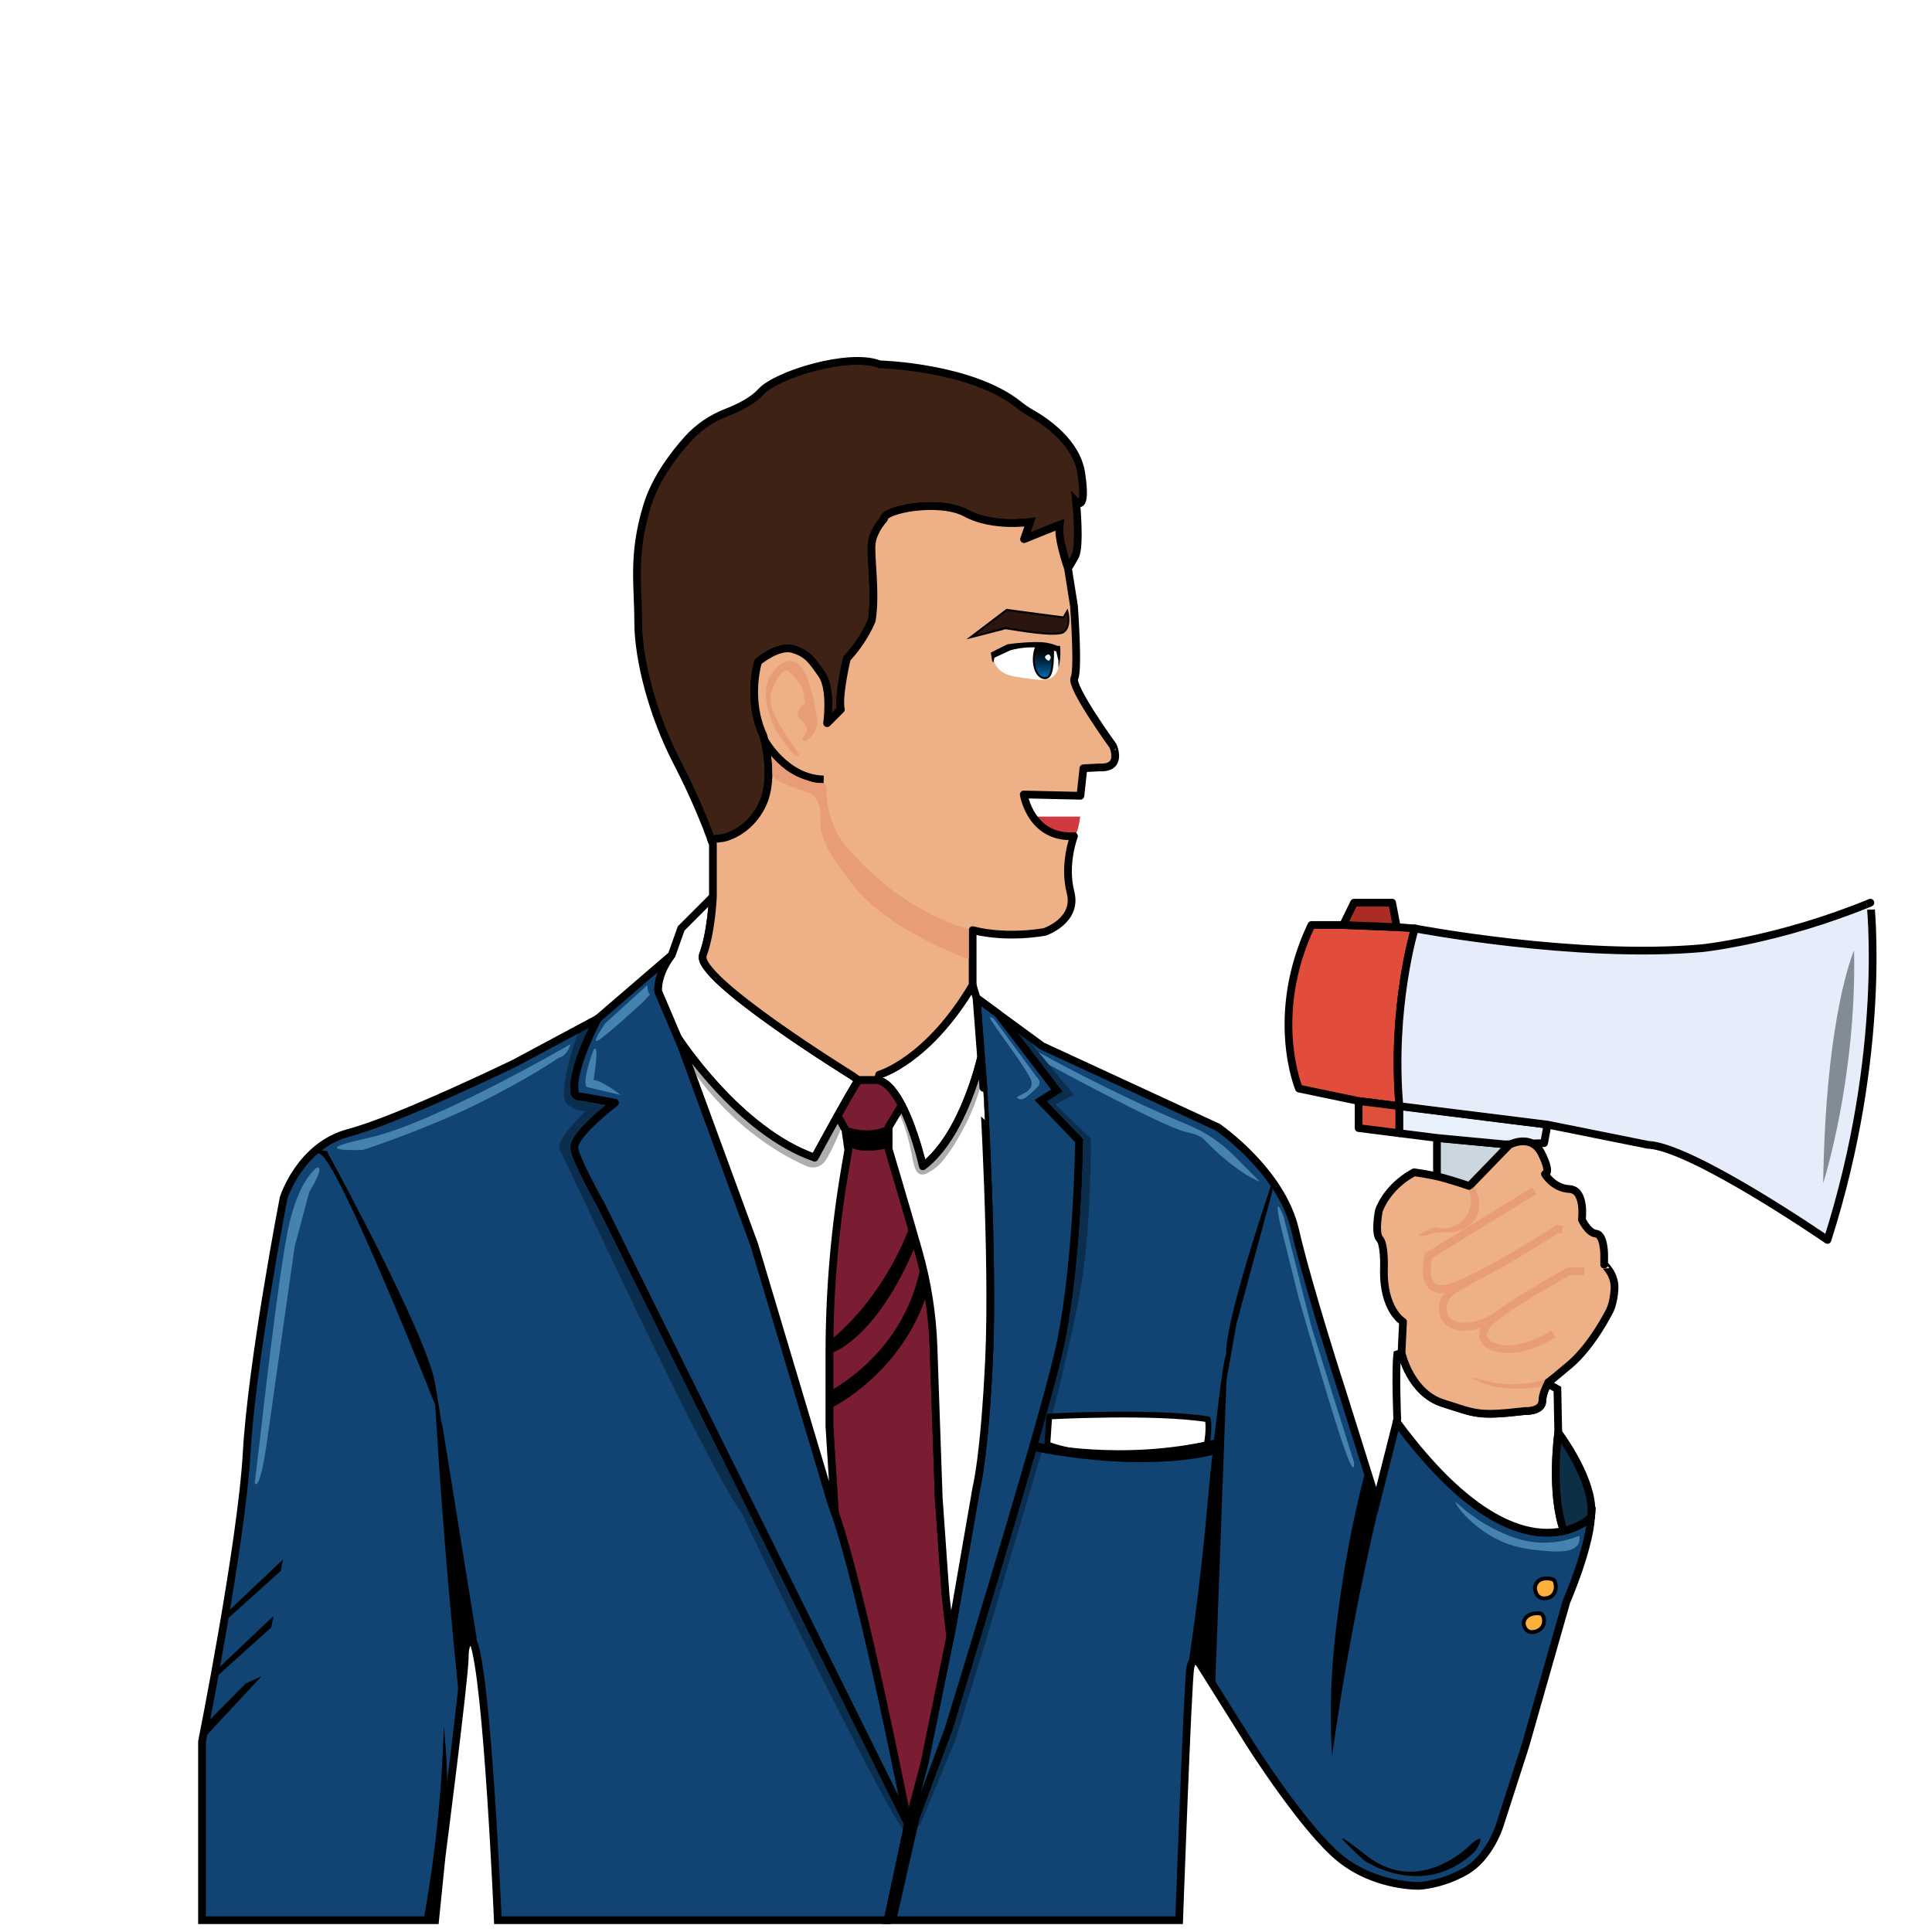 <?xml version="1.0" encoding="utf-8"?>
<!-- Generator: Adobe Illustrator 27.2.0, SVG Export Plug-In . SVG Version: 6.00 Build 0)  -->
<svg version="1.1" xmlns="http://www.w3.org/2000/svg" xmlns:xlink="http://www.w3.org/1999/xlink" x="0px" y="0px"
	 viewBox="0 0 1000 1000" style="enable-background:new 0 0 1000 1000;" xml:space="preserve">
<style type="text/css">
	.st0{fill:#FFFFFF;}
	.st1{fill:#E24C3A;stroke:#000000;stroke-width:4;stroke-linecap:round;stroke-linejoin:round;stroke-miterlimit:10;}
	.st2{fill:#AB2C25;stroke:#000000;stroke-width:4;stroke-linecap:round;stroke-linejoin:round;stroke-miterlimit:10;}
	.st3{fill:#DE503A;stroke:#000000;stroke-width:4;stroke-linecap:round;stroke-linejoin:round;stroke-miterlimit:10;}
	.st4{fill:#CAD7DE;stroke:#000000;stroke-width:4;stroke-linecap:round;stroke-linejoin:round;stroke-miterlimit:10;}
	.st5{fill:#E8F0FB;stroke:#000000;stroke-width:4;stroke-linecap:round;stroke-linejoin:round;stroke-miterlimit:10;}
	.st6{fill:#E7ECFA;stroke:#000000;stroke-width:4;stroke-linecap:round;stroke-linejoin:round;stroke-miterlimit:10;}
	.st7{fill:#828C94;}
	.st8{fill:#D0393F;}
	.st9{fill:#114472;stroke:#000000;stroke-width:4;stroke-miterlimit:10;}
	.st10{fill:#114472;stroke:#000000;stroke-width:4;stroke-linecap:round;stroke-linejoin:round;stroke-miterlimit:10;}
	.st11{fill:#3F2216;stroke:#000000;stroke-width:4;stroke-miterlimit:10;}
	.st12{fill:#FFFFFF;stroke:#000000;stroke-width:4;stroke-miterlimit:10;}
	.st13{fill:#EDB087;stroke:#000000;stroke-width:4;stroke-linecap:round;stroke-linejoin:round;stroke-miterlimit:10;}
	.st14{fill:#0C2E47;stroke:#000000;stroke-width:4;stroke-miterlimit:10;}
	.st15{fill:#7A1D32;stroke:#000000;stroke-width:4;stroke-linecap:round;stroke-linejoin:round;stroke-miterlimit:10;}
	.st16{fill:#FFFFFF;stroke:#000000;stroke-width:4;stroke-linecap:round;stroke-linejoin:round;stroke-miterlimit:10;}
	.st17{fill:none;stroke:#000000;stroke-width:4;stroke-linecap:round;stroke-linejoin:round;stroke-miterlimit:10;}
	.st18{fill:none;stroke:#000000;stroke-width:4;stroke-miterlimit:10;}
	.st19{opacity:0.32;}
	.st20{fill:none;stroke:#E89C78;stroke-width:4;stroke-miterlimit:10;}
	.st21{fill:#E89C78;}
	.st22{fill:#FFFFFF;stroke:#000000;stroke-width:3;stroke-linecap:round;stroke-linejoin:round;stroke-miterlimit:10;}
	.st23{fill:#FBB03B;stroke:#000000;stroke-width:2;stroke-miterlimit:10;}
	.st24{fill:#4682AF;}
	.st25{fill:#2A150F;stroke:#000000;stroke-miterlimit:10;}
	.st26{fill:url(#SVGID_1_);stroke:#000000;stroke-miterlimit:10;}
	.st27{fill:#F6D2BA;}
	.st28{fill:#EDB087;}
	.st29{fill:#7A1D32;}
	.st30{fill:#FBB03B;}
	.st31{fill:#3F2216;}
	.st32{fill:#2D1708;}
	.st33{fill:#114472;}
	.st34{fill:#F4DBCA;}
	.st35{fill:#F0C0A5;}
	.st36{fill:#E7B28C;}
	.st37{fill:#BDA895;}
	.st38{fill:#F2D14E;}
	.st39{fill:#45B7BD;}
	.st40{fill:#C6434A;}
	.st41{fill:#EB8080;}
	.st42{fill:#77373A;}
	.st43{fill:#7F6B97;}
	.st44{fill:#404E75;}
	.st45{fill:#F2A26E;}
</style>
<g id="BG">
	<rect class="st0" width="1000" height="1000"/>
</g>
<g id="Громофон">
	<path class="st1" d="M724.33,572.53l-21.11-2.64l-30.89-6.45c0,0-15.77-37.77,6.45-84.66h16.44l27.78,1.11l9.33,0.67
		C732.33,480.56,719.89,521.17,724.33,572.53z"/>
	<polygon class="st2" points="723,479.89 695.22,478.78 700.85,467.22 720.56,467.22 	"/>
	<polygon class="st3" points="724.33,572.53 724.33,586.55 703.22,583.89 703.22,569.89 	"/>
	<polygon class="st4" points="779,592.33 773.52,647 739.44,644.56 743.77,608.87 743.77,589 	"/>
	<polygon class="st5" points="801,582.11 799.22,591.67 779,592.33 743.77,589 724.33,586.55 724.33,572.53 	"/>
	<path class="st6" d="M945.89,641.79c0,0-70.22-48.35-92.89-49.23l-52-10.45l-76.67-9.58c-4.44-51.36,8-91.97,8-91.97
		s83.78,16,148.67,10.22c0,0,39.56-4,87.11-23.56C968.11,467.22,977,544.35,945.89,641.79z"/>
	<path class="st7" d="M959.67,491.96c0,0-14.67,32.44-16,120.44C943.67,612.41,961,558.63,959.67,491.96z"/>
	<path class="st8" d="M535.72,422.67h23.39c0,0-1,8.78-3.22,10.11S535.14,433.56,535.72,422.67z"/>
</g>
<g id="Персонаж">
	<path class="st9" d="M470.12,944.26l-10.68,49.63H257.67c0,0-5.34-125.78-12.67-144c0,0-4.44-2.67-4.44,7.78
		c0,10.44-12,103.33-12,103.33l-3.34,32.89H104.56v-92.45c0,0,20.44-102.22,23.11-149.33c2.66-47.11,19.11-132,19.11-132
		s8.44-27.11,33.78-33.78c25.33-6.66,85.77-36,85.77-36l43.11-23.11c0,0-13.55,25.56-12,36.89c0,0-0.66,3.11,2,3.33
		c2.67,0.23,18.89,3.34,18.89,3.34s-22.25,16.89-21.01,23.78c1.24,6.88,13.68,28.88,13.68,28.88l159.11,320.8L470.12,944.26z"/>
	<path class="st9" d="M823.59,785.23c-1.37,17.79-12.81,43.77-12.81,43.77l-21.34,74.89l-13.33,41.33c0,0-5.11,16.22-17.55,23.34
		c-12.45,7.11-24,7.55-24,7.55s-22.23,0.67-40.67-14C675.44,947.44,647.22,903,647.22,903L621,861.22c0,0-3.56-4.89-4.89,2
		c-1.33,6.89-5.78,130.67-5.78,130.67H459.44l10.68-49.63l3.03-1.48l17.78-47.71c0,0,46.22-149.92,56.59-193.48
		c10.37-43.55,10.96-111.25,10.96-111.25l-19.85-20.6l8.3-5.33l-30.35-39.69l22.86,16.72l90.89,42c0,0,32.89,22.45,40,53.12
		c7.11,30.66,24.89,85.33,24.89,85.33l16.45,52.44l0.89,2.52l10.34-40.93c40.65,55.29,70.33,60.19,86.54,56.43
		C818.72,790.21,823.59,785.23,823.59,785.23z"/>
	<path class="st9" d="M558.48,590.34c0,0-0.59,67.7-10.96,111.25c-10.37,43.56-56.59,193.48-56.59,193.48l-17.78,47.71l-3.03,1.48
		l8.44-31.93l13.29-65.25l1.15-5.64l12.44-71.7c0,0,4.15-15.7,6.52-66.67c2.37-50.96-2.96-140-2.96-140l-1.2-15.69l-2.36-30.82
		l11.12,8.13l0.02,0.03l30.35,39.69l-8.3,5.33L558.48,590.34z"/>
	<path class="st10" d="M470.11,944.24L311,623.44c0,0-12.44-22-13.68-28.88c-1.24-6.89,21.01-23.78,21.01-23.78
		s-16.22-3.11-18.89-3.34c-2.66-0.22-2-3.33-2-3.33c-1.55-11.33,12-36.89,12-36.89l38.23-32.89c-8,10.52-6.97,18.82-6.97,18.82
		l10.26,24.09l1.6,3.76l37.92,103.41l40,133.92c0.52,1.36,1.06,2.84,1.61,4.41C446.9,825.35,469.75,942.34,470.11,944.24z"/>
	<path class="st11" d="M557,259.67c0,0,2.3,23.33-0.59,28.44c-2.89,5.11-3.63,6-3.63,6s-5.56-15.48-4.37-22.44l-18.37,7.4l3.11-8.88
		c0,0-19.19,2.96-33.15-4.6c-13.96-7.55-43-1.78-42.41,2.97c0,0-5.48,5.77-6.37,12.44c-0.89,6.67,2.37,25.78,0,40.15
		c0,0-3.85,10.07-12.89,19.7c0,0-4.59,19.11-3.11,26.37l-7.11,7.11c0,0,2.52-17.77-2.81-25.33c-5.34-7.56-7.41-10.81-14.97-13.04
		c-7.55-2.22-17.92,6.52-17.92,6.52s-6.08,19.11,2.66,38.22c0,0,6.52,21.34-0.59,36c-7.11,14.67-20.15,17.04-20.15,17.04l-6.19,0.8
		c-2.1-5.82-8.04-21.37-17.81-40.21c-12.44-24-20-52.89-20-72.44c0-19.56-3.11-34.22,4.45-59.56c4.19-14.06,13.59-26.61,21.12-35
		c5.54-6.17,12.5-10.86,20.23-13.85c6.01-2.33,13.48-5.94,17.76-10.7c8-8.89,45.78-20.45,61.33-14.22c0,0,47.89,1.23,72.45,21.22
		c1.93,1.57,4.03,2.95,6.2,4.18c7.27,4.12,23.4,14.94,25.8,31.04C562.78,265.89,557,259.67,557,259.67z"/>
	<path class="st12" d="M507.8,547.38c0,0-9.02,40.51-30.13,56.29c0,0-4.09-18.34-10.93-31.54c-3.48-6.73-7.67-12.12-12.41-13.06
		l0.74-2.81c0,0,25.04-6.96,48.37-46.37l2,6.67L507.8,547.38z"/>
	<path class="st12" d="M444.26,559.07c-2.85,4.57-6.87,11.59-10.72,18.48c-6.14,10.99-11.87,21.67-11.87,21.67
		c-39.56-13.78-70.71-61.98-70.71-61.98l-10.26-24.09c0,0-1.03-8.3,6.97-18.82l4.89-13.77L369,464.11c0,0-0.74,18.22-5.19,30.22
		c-4.44,12,77.63,62.67,77.63,62.67L444.26,559.07z"/>
	<path class="st13" d="M569,397.22l-8.22,0.45l-1.56,14.22l-29.33-0.67c0,0,3.55,22.89,26,21.56c0,0-5.56,14.44-1.78,29.11
		c3.78,14.67-13.28,20.44-13.28,20.44s-19.16,3.78-37.39-0.89v28.45c-23.33,39.41-48.37,46.37-48.37,46.37l-0.74,2.81h-10.07
		l-2.82-2.07c0,0-82.07-50.67-77.63-62.67c4.45-12,5.19-30.22,5.19-30.22V437c0,0-0.29-0.86-0.86-2.46l6.19-0.8
		c0,0,13.04-2.37,20.15-17.04c7.11-14.66,0.59-36,0.59-36c-8.74-19.11-2.66-38.22-2.66-38.22s10.37-8.74,17.92-6.52
		c7.56,2.23,9.63,5.48,14.97,13.04c5.33,7.56,2.81,25.33,2.81,25.33l7.11-7.11c-1.48-7.26,3.11-26.37,3.11-26.37
		c9.04-9.63,12.89-19.7,12.89-19.7c2.37-14.37-0.89-33.48,0-40.15c0.89-6.67,6.37-12.44,6.37-12.44
		c-0.59-4.75,28.45-10.52,42.41-2.97c13.96,7.56,33.15,4.6,33.15,4.6l-3.11,8.88l18.37-7.4c-1.19,6.96,4.37,22.44,4.37,22.44
		l3.11,19.56c0,0,2.44,32.89,0.22,37.33c-2.22,4.44,20,35.11,20,35.11S581.44,397.89,569,397.22z"/>
	<path class="st12" d="M809.44,792.35c-16.21,3.76-45.89-1.14-86.54-56.43l0.32-1.29c0,0-1.03-24.89,0-33.63l2.22-0.74
		c0,0,4.45,20.74,21.56,26.07c17.11,5.34,17.33,6.89,42.44,4c0,0,8.79,0.45,8.89-5.33c0.06-3.36,1.94-7.29,2.76-8.84l5.02,2.84
		l0.45,22.44C806.56,741.44,802.24,772.54,809.44,792.35z"/>
	<path class="st14" d="M823.59,785.23c0,0-4.87,4.98-14.15,7.12c-7.2-19.81-2.88-50.91-2.88-50.91s16,21.12,17.11,38.45
		C823.78,781.55,823.74,783.35,823.59,785.23z"/>
	<path class="st13" d="M835.67,667.22c-0.45,7.78-2.67,11.56-2.67,11.56s-8.89,17.78-20.44,27.55c-6.15,5.2-9.4,7.82-11.1,9.14
		c0,0,0,0-0.01,0.01c-1.1,0.85-1.55,1.16-1.71,1.26l1.26-0.63l0.09,0.05c-0.82,1.55-2.7,5.48-2.76,8.84
		c-0.1,5.78-8.89,5.33-8.89,5.33c-25.11,2.89-25.33,1.34-42.44-4c-17.11-5.33-21.56-26.07-21.56-26.07l0.75-16.15
		c0,0-10.52-6-9.86-27.78c0,0,0.45-12.22-2.22-15.11c-2.67-2.89-0.44-14.44-0.44-14.44s3.55-12,18.22-20c0,0,8.67,1.11,15.11,2.89
		c6.44,1.77,13.56,4.22,13.56,4.22l20.66-21.33c0,0,11.34-6.23,16.67,4.44c5.33,10.67,1.78,10.67,1.78,10.67s4.22,7.33,12.66,7.77
		c8.45,0.45,6.45,15.78,6.45,15.78s3.11,6.89,7.33,7.34c4.22,0.44,4.22,10.88,4.22,10.88v5.12
		C830.33,654.56,836.11,659.44,835.67,667.22z"/>
	<path class="st15" d="M491.85,847.08l-13.29,65.25l-8.44,31.93l-0.01-0.02c-0.36-1.9-23.21-118.89-38.02-161.5l-2.79-44.41v-86.22
		l9.77-56.89l-1.48-10.37l-4.05-7.3c3.85-6.89,7.87-13.91,10.72-18.48h10.07c4.74,0.94,8.93,6.33,12.41,13.06l-6.78,11.24v11.41
		c0,0,17.04,57.03,22.37,78.07l3.56,102.52l3.55,50.37L491.85,847.08z"/>
	<path class="st16" d="M511.96,703.07c-2.37,50.97-6.52,66.67-6.52,66.67L493,841.44l-1.15,5.64l-2.41-21.34l-3.55-50.37
		l-2.72-78.36c-0.58-16.75-3.2-33.37-7.79-49.49c-6.88-24.16-15.42-52.74-15.42-52.74v-11.41l6.78-11.24
		c6.84,13.2,10.93,31.54,10.93,31.54c21.11-15.78,30.13-56.29,30.13-56.29l1.2,15.69C509,563.07,514.33,652.11,511.96,703.07z"/>
	<path class="st16" d="M429.3,738.33l2.79,44.41c-0.55-1.57-1.09-3.05-1.61-4.41l-40-133.92L352.56,541l-1.6-3.76
		c0,0,31.15,48.2,70.71,61.98c0,0,5.73-10.68,11.87-21.67l4.05,7.3l1.48,10.37l-1.54,8.97c-5.48,31.89-8.23,64.19-8.23,96.54V738.33
		z"/>
	<path class="st17" d="M801.45,715.48c-0.03,0.06-0.17,0.3-0.36,0.68"/>
	<line class="st17" x1="809.44" y1="792.36" x2="809.44" y2="792.35"/>
	<line class="st17" x1="368.14" y1="434.54" x2="368.13" y2="434.54"/>
	<path class="st18" d="M395.71,383.1c0,0,10.85,19.9,30.63,20.35"/>
</g>
<g id="Тени">
	<path d="M706.13,763.67l6.67,19.78c-4.18,17.89-8.16,36.49-11.85,55.78c-4.6,24.08-8.39,47.35-11.5,69.7
		c-0.25-4.26-0.53-10.29-0.61-17.52c-0.3-26.76,2.38-46.81,4.63-63.15C695.86,810.84,699.7,788.88,706.13,763.67z"/>
	<path d="M629,872c1.88-50.88,3.75-101.75,5.63-152.63c0.63-14.69,0.37-17.89,0-17.93c-1.39-0.12-6.26,43.84-6.81,48.89
		c-2.14,19.32-2.81,28.51-4.14,42.21c-1.54,15.83-4.08,38.72-8.3,66.98c0.98-0.43,2.49-0.88,4.06-0.45c1.79,0.49,2.8,1.89,5.46,6.15
		C626.44,867.72,627.82,870,629,872z"/>
	<path d="M237.44,876.85c-1.87-18-3.61-36.23-5.22-54.69c-2.84-32.57-5.16-64.53-7-95.83l1.71,4.64c1.37,3.71,2.31,7.57,2.8,11.49
		c5.68,35.27,11.36,70.53,17.04,105.8c-0.86-0.08-2.1-0.05-3.26,0.59c-3.12,1.73-3.17,6.52-3.85,13.19
		C239.3,865.59,238.66,870.66,237.44,876.85z"/>
	<path class="st19" d="M357.3,551.96c0,0,20.5,33.97,60.12,51.63c3.37,1.5,7.37,0.52,9.55-2.45c0.03-0.05,0.07-0.09,0.1-0.14
		c3.41-4.74,8.22-16.74,8.22-16.74l-2.07-3.27l-10.3,18.53c0,0-2.37,2.96-6.22-0.89c0,0-17.04-6.67-33.78-24
		c-16.74-17.33-23.85-25.04-23.85-25.04l-3.7-4.44L357.3,551.96z"/>
	<path class="st19" d="M468.11,573.89c-0.93,0.78-1.85,1.56-2.78,2.33c0.91,1.96,2.21,4.98,3.44,8.78
		c4.14,12.72,3.41,21.45,7.56,22.78c0.81,0.26,2.14,0.34,4.17-0.85c0.54-0.3,1.33-0.75,2.24-1.38c3.26-2.23,5.62-4.89,8.7-9.33
		c2.13-3.08,4.04-6.19,6-9.78c2.17-3.96,5.32-9.79,8.11-17.89c1.11-3.21,1.86-5.92,2.33-7.78c-0.12-2.44-0.25-4.89-0.37-7.33
		c-0.58,1.41-1.16,2.81-1.74,4.22c-4.89,10.07-9.78,20.15-14.67,30.22c-4.03,7.4-9.28,15.68-12.63,14.74
		c-0.51-0.14-1.22-0.57-3.11-5.78c-2.57-7.07-3.03-11.11-5.15-17.41C469.39,576.97,468.59,575.02,468.11,573.89z"/>
	<path d="M169.15,595.81c0,0,51.56,94.04,56.07,120.35l3.19,19.45l-2.37-6.47c0,0-50.67-128.3-60.44-131.85
		C155.81,593.74,169.15,595.81,169.15,595.81z"/>
	<path d="M658.58,611.61c0,0-23.95,69.54-23.95,88.65s0,15.22,0,15.22l5.33-30.18l18.61-68.74V611.61z"/>
	<polygon points="104.96,893.86 127.22,871.32 135.29,867.67 104.96,900.36 	"/>
	<path d="M761.89,954.11c0,0-26.44,28.22-54.44,6.44s-1.33,2.44-1.33,2.44s30.67,21.11,57.56-4.89
		C763.67,958.11,770.68,947,761.89,954.11z"/>
	<path class="st19" d="M299.89,532.34c0,0-12.52,34.14-6.3,39.18c6.22,5.04,9.78,3.2,9.78,3.2s-16.59,15.75-13.63,20.49
		c2.96,4.75,75.45,162.97,93.95,187.53c0,0,28.42,60.19,58.94,119.45s26.81,45.26,26.81,45.26s-1.78-8.16-2.31-9.21
		c-0.52-1.05-39.98-80.6-39.98-80.6l-69.53-140.2l-53.51-106.87c0,0-7.32-13.03-6.79-16s4.76-9.06,4.76-9.06l16.25-14.72
		l-18.89-3.34c0,0-4.3-5.84-1.52-10.66c2.78-4.82,10.35-27.26,10.35-27.26L299.89,532.34z"/>
	<path class="st19" d="M531.67,537.44l24.15,29.19l-9.48,5.04l18.22,17.63c0,0,0.74,47.11-6.08,82.37
		c-6.81,35.26-15.7,67.54-15.7,67.54l-16.89,57.2l-15.41,52.15l-16,52.15l-18.07,43.54l-3.85,3.28l14.65-42.47l17.53-55.23
		l22.02-73.66l19.23-68.39l5.71-28.02l4.01-34.42l2.4-40.24l0.37-14.35l-19.43-20.58l7.6-6.13l-23.2-31.49l2.62-0.9L531.67,537.44z"
		/>
	<path d="M219.22,993.89c2.31-12.64,4.36-25.98,6.04-40c2.57-21.45,3.92-41.67,4.43-60.42c0.71,6.55,1.24,13.36,1.53,20.42
		c1.26,30.2-2.07,57.21-7.05,80H219.22z"/>
	<path class="st20" d="M804.11,690.33c0,0-17.41,12.22-31.82,6.44c0,0-8.85-3.78-2.18-11.56c6.67-7.78,42.22-27.33,42.22-27.33h7.78
		"/>
	<path class="st20" d="M808.56,636.56l-2.44-0.44c0,0-41.11,26.89-56.67,30.67s-10-16.89-10-16.89l54.67-33.56"/>
	<path class="st20" d="M774.38,681.39c0,0-10.86,7.01-20.04,4.94c-9.19-2.07-7.41-10.67-7.41-10.67s0.44-5.93,7.41-9.19l8.5-5.08"/>
	<path class="st21" d="M763.07,614.48c-0.91,0.54-1.83,1.09-2.74,1.63c2.08,5.14,1.01,11.04-2.74,15.11
		c-3.71,4.02-9.42,5.58-14.67,4c0,0-8.44,3.41-8.59,4.15c-0.15,0.74,4.15,0,4.15,0c1.38-0.52,3.44-1.17,6-1.48
		c2.57-0.31,4.3-0.11,5.33-0.07c4.32,0.14,10.76-2.13,13.85-7.11C766.53,626.1,766.16,619.81,763.07,614.48z"/>
	<path class="st21" d="M799.81,714.11c-12.72,3.43-21.93,2.69-28.15,1.26c-3.3-0.76-9.19-2.51-9.33-2.07
		c-0.13,0.39,4.4,2.24,4.89,2.44c4.48,1.83,13.66,4.34,30.91,2.14C798.7,716.62,799.26,715.37,799.81,714.11z"/>
	<polygon points="113.44,866.63 140.41,842.33 141.59,836.41 113.44,863.07 112.33,867.67 	"/>
	<polygon points="118.33,837.41 145.3,813.11 146.48,807.19 118.33,833.85 117.22,838.44 	"/>
	<path d="M470.11,636.78c0,0-11.48,32.67-39.18,56.07v7.26c0,0,22.77-7.21,42.81-55.26L470.11,636.78z"/>
	<path d="M476.33,656.56c-1.31,6.39-3.52,13.88-7.33,21.78c-10.96,22.68-28.61,35.25-38.07,40.95v9.05c0,0,36.21-17.56,49.25-59.89
		L476.33,656.56z"/>
	<path d="M438.56,583.33c0,0,11.1,4.44,20.88-0.78v11.67c0,0-12.11,3.56-19.66-0.56C439.78,593.67,437.11,584.44,438.56,583.33z"/>
	<path class="st22" d="M542.11,747.67l0.96-14.52c0,0,54.75-2.96,82.12,1.48c0,0,0.99,5.33-0.63,13.04
		C624.56,747.67,575.52,759.67,542.11,747.67z"/>
	<path d="M537.44,746.79c0,0,43.23,9.65,90.95-1.63v7.69c0,0-32.28,9.93-92.58-1.63L537.44,746.79z"/>
	<path class="st22" d="M104.96,403.44"/>
	<path id="Буговки_00000170985247896695587040000002187479434345102998_" class="st23" d="M788.62,840.45
		c0,0,0.63,5.82,6.46,3.96c5.83-1.87,4.32-8.64,2.47-9.18C795.7,834.69,788.88,834.86,788.62,840.45z"/>
	<path id="Буговки_00000120523564754017158620000014608846997003048837_" class="st23" d="M794.46,821.94
		c0,0,0.19,6.44,6.21,5.25c6.02-1.19,5.03-8.79,3.2-9.65C802.05,816.69,795.16,815.88,794.46,821.94z"/>
	<path class="st24" d="M335.07,509.89l-21.63,19.63c0,0-6.22,8.61-4.74,9.3c1.48,0.69,24.3-20.34,24.3-20.34l3.56-3.85
		C336.56,514.63,335.19,514.52,335.07,509.89z"/>
	<path class="st24" d="M295.37,540.41c0,0-71.11,41.39-105.19,48.7s-2.37,6.11-2.37,6.11s31.11-10.07,58.37-23.4
		s43.2-24.43,43.2-24.43S293.03,547.31,295.37,540.41z"/>
	<path class="st24" d="M164.11,604.29c0,0-9.78,6.04-15.11,32.49S135.22,739.2,135.22,739.2l-3.37,28.46c0,0,2.48,6.1,6.48-22.5
		c4-28.61,14.22-100.16,14.22-100.16l7.56-28.11C160.11,616.89,168.33,603.8,164.11,604.29z"/>
	<path class="st24" d="M537.58,544.59c0,0,35.89,20.4,77.45,37.68c8.86,3.68,16.91,9.09,23.68,15.89l13.41,13.46
		c0,0-6.52-1.87-18.96-12.39s-8.3-10.81-19.85-13.48c-11.56-2.67-70.27-34.57-70.27-34.57L537.58,544.59z"/>
	<path class="st24" d="M664.26,629.3l14.52,57.42l22.03,70.1c0,0,1.08,11.44-6.92-12.85c-8-24.3-21.63-72-21.63-72l-9.78-39.11
		C662.48,632.85,658.93,616.56,664.26,629.3z"/>
	<path class="st24" d="M514.3,527.22c7.4,10.05,14.8,20.09,22.2,30.14c0.46,0.44,1.7,1.75,1.54,3.35c-0.1,1-0.7,1.62-1.93,2.81
		c-5.34,5.19-6.51,5.48-7.53,5.46c-0.69-0.01-1.99-0.19-2.11-0.74c-0.3-1.3,6.4-2.44,7.41-6.35c0.45-1.72-0.36-3.32-0.89-4.3
		c-5.59-10.43-21.47-30.07-20.52-31.12C512.57,526.37,512.89,526.34,514.3,527.22z"/>
	<path class="st24" d="M307.22,543.44c0,0-5.78,14.89-3.78,19.11l17.78,4.22c0,0-9.83-7.81-14-7.71
		C307.22,559.07,310.56,538.78,307.22,543.44z"/>
	<path class="st24" d="M773.44,791.44c6,2.99,15.16,7.42,27.32,7.04c7.19-0.23,12.97-2.06,16.68-3.56c0.2,1.2,0.26,2.85-0.57,4.34
		c-2.71,4.85-12.62,3.91-19.21,3.29c-6.22-0.59-14.2-1.35-23.56-6.22c-13.44-7-21.21-18.08-20.67-18.67
		C753.92,777.15,760.39,784.94,773.44,791.44z"/>
	<polygon points="468.33,942.59 457.89,992.11 464.33,992.11 476.22,940 	"/>
	<path class="st21" d="M501.44,481.15v15.33c0,0-41.56-14.37-60.44-39.04c-11.38-14.86-16.34-22.83-16.32-32.41
		c0.01-2.78,0.47-9.67-3.85-13.47c-1.25-1.1-1.75-0.92-8.06-3.22c-10.24-3.73-12.41-5.47-12.94-7.61c-0.15-0.62,0.03-0.48-0.11-3.34
		c-0.13-2.55-0.37-4.63-0.56-6c1.09,1.38,2.6,3.1,4.61,4.85c0.71,0.62,2.96,2.54,6.33,4.43c3.04,1.7,5.37,2.48,8.94,3.67
		c3.29,1.09,4.14,1.08,4.56,1.06c1.07-0.06,1.86-0.33,2.67,0.11c0.92,0.5,1.28,1.61,1.44,2.44c0.04,6.87,1.23,17.33,7.88,27.02
		c1.23,1.79,2.39,3.19,4.25,5.23c5.88,6.47,14.86,16.36,29.73,25.92C482.1,474.16,492.37,478.34,501.44,481.15z"/>
	<path class="st21" d="M422.78,370.78c-0.59-0.15-4.15-38.67-19.56-26.22c-15.41,12.44,0,36,0,36l6.35,8.74c0,0,7.76,5.93,1.44-2.81
		c-6.32-8.74-14.58-21.19-11.85-28.3s5.98-12.15,8.35-11.11c2.37,1.04,8,7.85,8.44,11.56c0.44,3.7,0.74,5.33,0.74,5.33
		s-7.11,4.44-1.63,9.04s0.44,8.74,0.44,8.74s-0.74,4,4-0.3C424.26,377.15,422.78,370.78,422.78,370.78z"/>
</g>
<g id="Лицо">
	<path class="st25" d="M550.48,319.58l-29.41-3.91l-18.62,14.16l16.56-4.25c0.58-0.33,1.24-0.45,1.9-0.35
		c5.75,0.87,26.06,4.56,29.68,1.84c4.03-3.03,1.82-10.77,1.82-10.77L550.48,319.58z"/>
	<path class="st0" d="M516.33,345.59c3.05,3.79,7.58,4.49,13.56,5.33c8.32,1.17,12.48,1.75,15.48-0.99
		c4.53-4.15,2.8-12.2,2.56-13.25c-3.72-0.89-6.84-1.31-9.03-1.53c-5.88-0.59-12.46-1.18-19.61,1.55c-2.49,0.95-4.4,2.06-5.57,2.81
		C513.98,341.11,514.61,343.46,516.33,345.59z"/>
	<path d="M547.85,345.83c0.51-2,0.94-4.48,1-7.33c0.04-1.52-0.04-2.93-0.17-4.19c-0.42,0-0.85,0.01-1.27,0.01
		c-1.14-0.45-2.8-1.04-4.86-1.47c-1.7-0.36-4.33-0.75-10.96-0.37c-2.67,0.15-6.12,0.44-10.16,1.01c-2.87,1.43-5.73,2.86-8.6,4.29
		l0.72,4.31l0.61,0.83l0.53-2.49c2.79-1.3,5.59-2.59,8.38-3.89c5.37-1.41,12.63-2.33,20.54-0.3c1.08,0.28,2.11,0.59,3.09,0.94
		c0.38,1.57,0.76,3.15,1.14,4.72C547.85,343.22,547.85,344.52,547.85,345.83z"/>
	
		<linearGradient id="SVGID_1_" gradientUnits="userSpaceOnUse" x1="532.601" y1="323.112" x2="532.601" y2="307.12" gradientTransform="matrix(0.585 0.019 -0.032 1 238.508 17.989)">
		<stop  offset="0" style="stop-color:#0071BC"/>
		<stop  offset="0.175" style="stop-color:#005892"/>
		<stop  offset="0.462" style="stop-color:#003354"/>
		<stop  offset="0.705" style="stop-color:#001726"/>
		<stop  offset="0.892" style="stop-color:#00060A"/>
		<stop  offset="1" style="stop-color:#000000"/>
	</linearGradient>
	<path class="st26" d="M536.08,335.33c-1.61,4.55-1.2,10.08,0.8,13.16c1.77,2.71,4.71,3.42,6.31,1.32c2.34-3.08,1.8-14.63,1.8-14.63
		l0,0L536.08,335.33z"/>
	<path class="st0" d="M541.32,339.39l0.83-0.53c0.35-0.22,0.8-0.16,1.07,0.15c0.29,0.34,0.6,0.81,0.61,1.25
		c0.01,0.84-0.86,1.72-0.86,1.72s-0.83,0.14-1.88-1.31C540.79,340.25,540.89,339.67,541.32,339.39z"/>
</g>
<g id="Палитра">
	<g>
		<rect x="687.9" y="-173.87" class="st27" width="132.81" height="132.81"/>
		<rect x="820.71" y="-173.87" class="st28" width="132.81" height="132.81"/>
		<rect x="953.52" y="-173.87" class="st21" width="132.81" height="132.81"/>
	</g>
	<g>
		<rect x="255.43" y="-173.87" class="st29" width="132.81" height="132.81"/>
		<rect x="122.62" y="-173.87" class="st30" width="132.81" height="132.81"/>
		<rect x="-10.19" y="-173.87" class="st31" width="132.81" height="132.81"/>
		<rect x="-143" y="-173.87" class="st32" width="132.81" height="132.81"/>
		<rect x="388.24" y="-173.87" class="st24" width="132.81" height="132.81"/>
		<rect x="521.06" y="-173.87" class="st33" width="132.81" height="132.81"/>
	</g>
	<g>
		<rect x="703.9" y="-323.61" class="st34" width="122.14" height="122.14"/>
		<rect x="826.04" y="-323.61" class="st35" width="122.14" height="122.14"/>
		<rect x="948.19" y="-323.61" class="st36" width="122.14" height="122.14"/>
	</g>
	<g>
		<rect x="-41.56" y="-303.64" class="st37" width="82.2" height="82.2"/>
		<rect x="-41.56" y="-303.64" class="st38" width="82.2" height="82.2"/>
		<rect x="40.64" y="-303.64" class="st39" width="82.2" height="82.2"/>
		<rect x="122.84" y="-303.64" class="st40" width="82.2" height="82.2"/>
		<rect x="205.04" y="-303.64" class="st37" width="82.2" height="82.2"/>
		<rect x="205.04" y="-303.64" class="st41" width="82.2" height="82.2"/>
		<rect x="287.24" y="-303.64" class="st37" width="82.2" height="82.2"/>
		<rect x="287.24" y="-303.64" class="st42" width="82.2" height="82.2"/>
		<rect x="369.44" y="-303.64" class="st43" width="82.2" height="82.2"/>
		<rect x="451.64" y="-303.64" class="st44" width="82.2" height="82.2"/>
		<rect x="533.84" y="-303.64" class="st37" width="82.2" height="82.2"/>
		<rect x="533.84" y="-303.64" class="st45" width="82.2" height="82.2"/>
	</g>
</g>
</svg>
